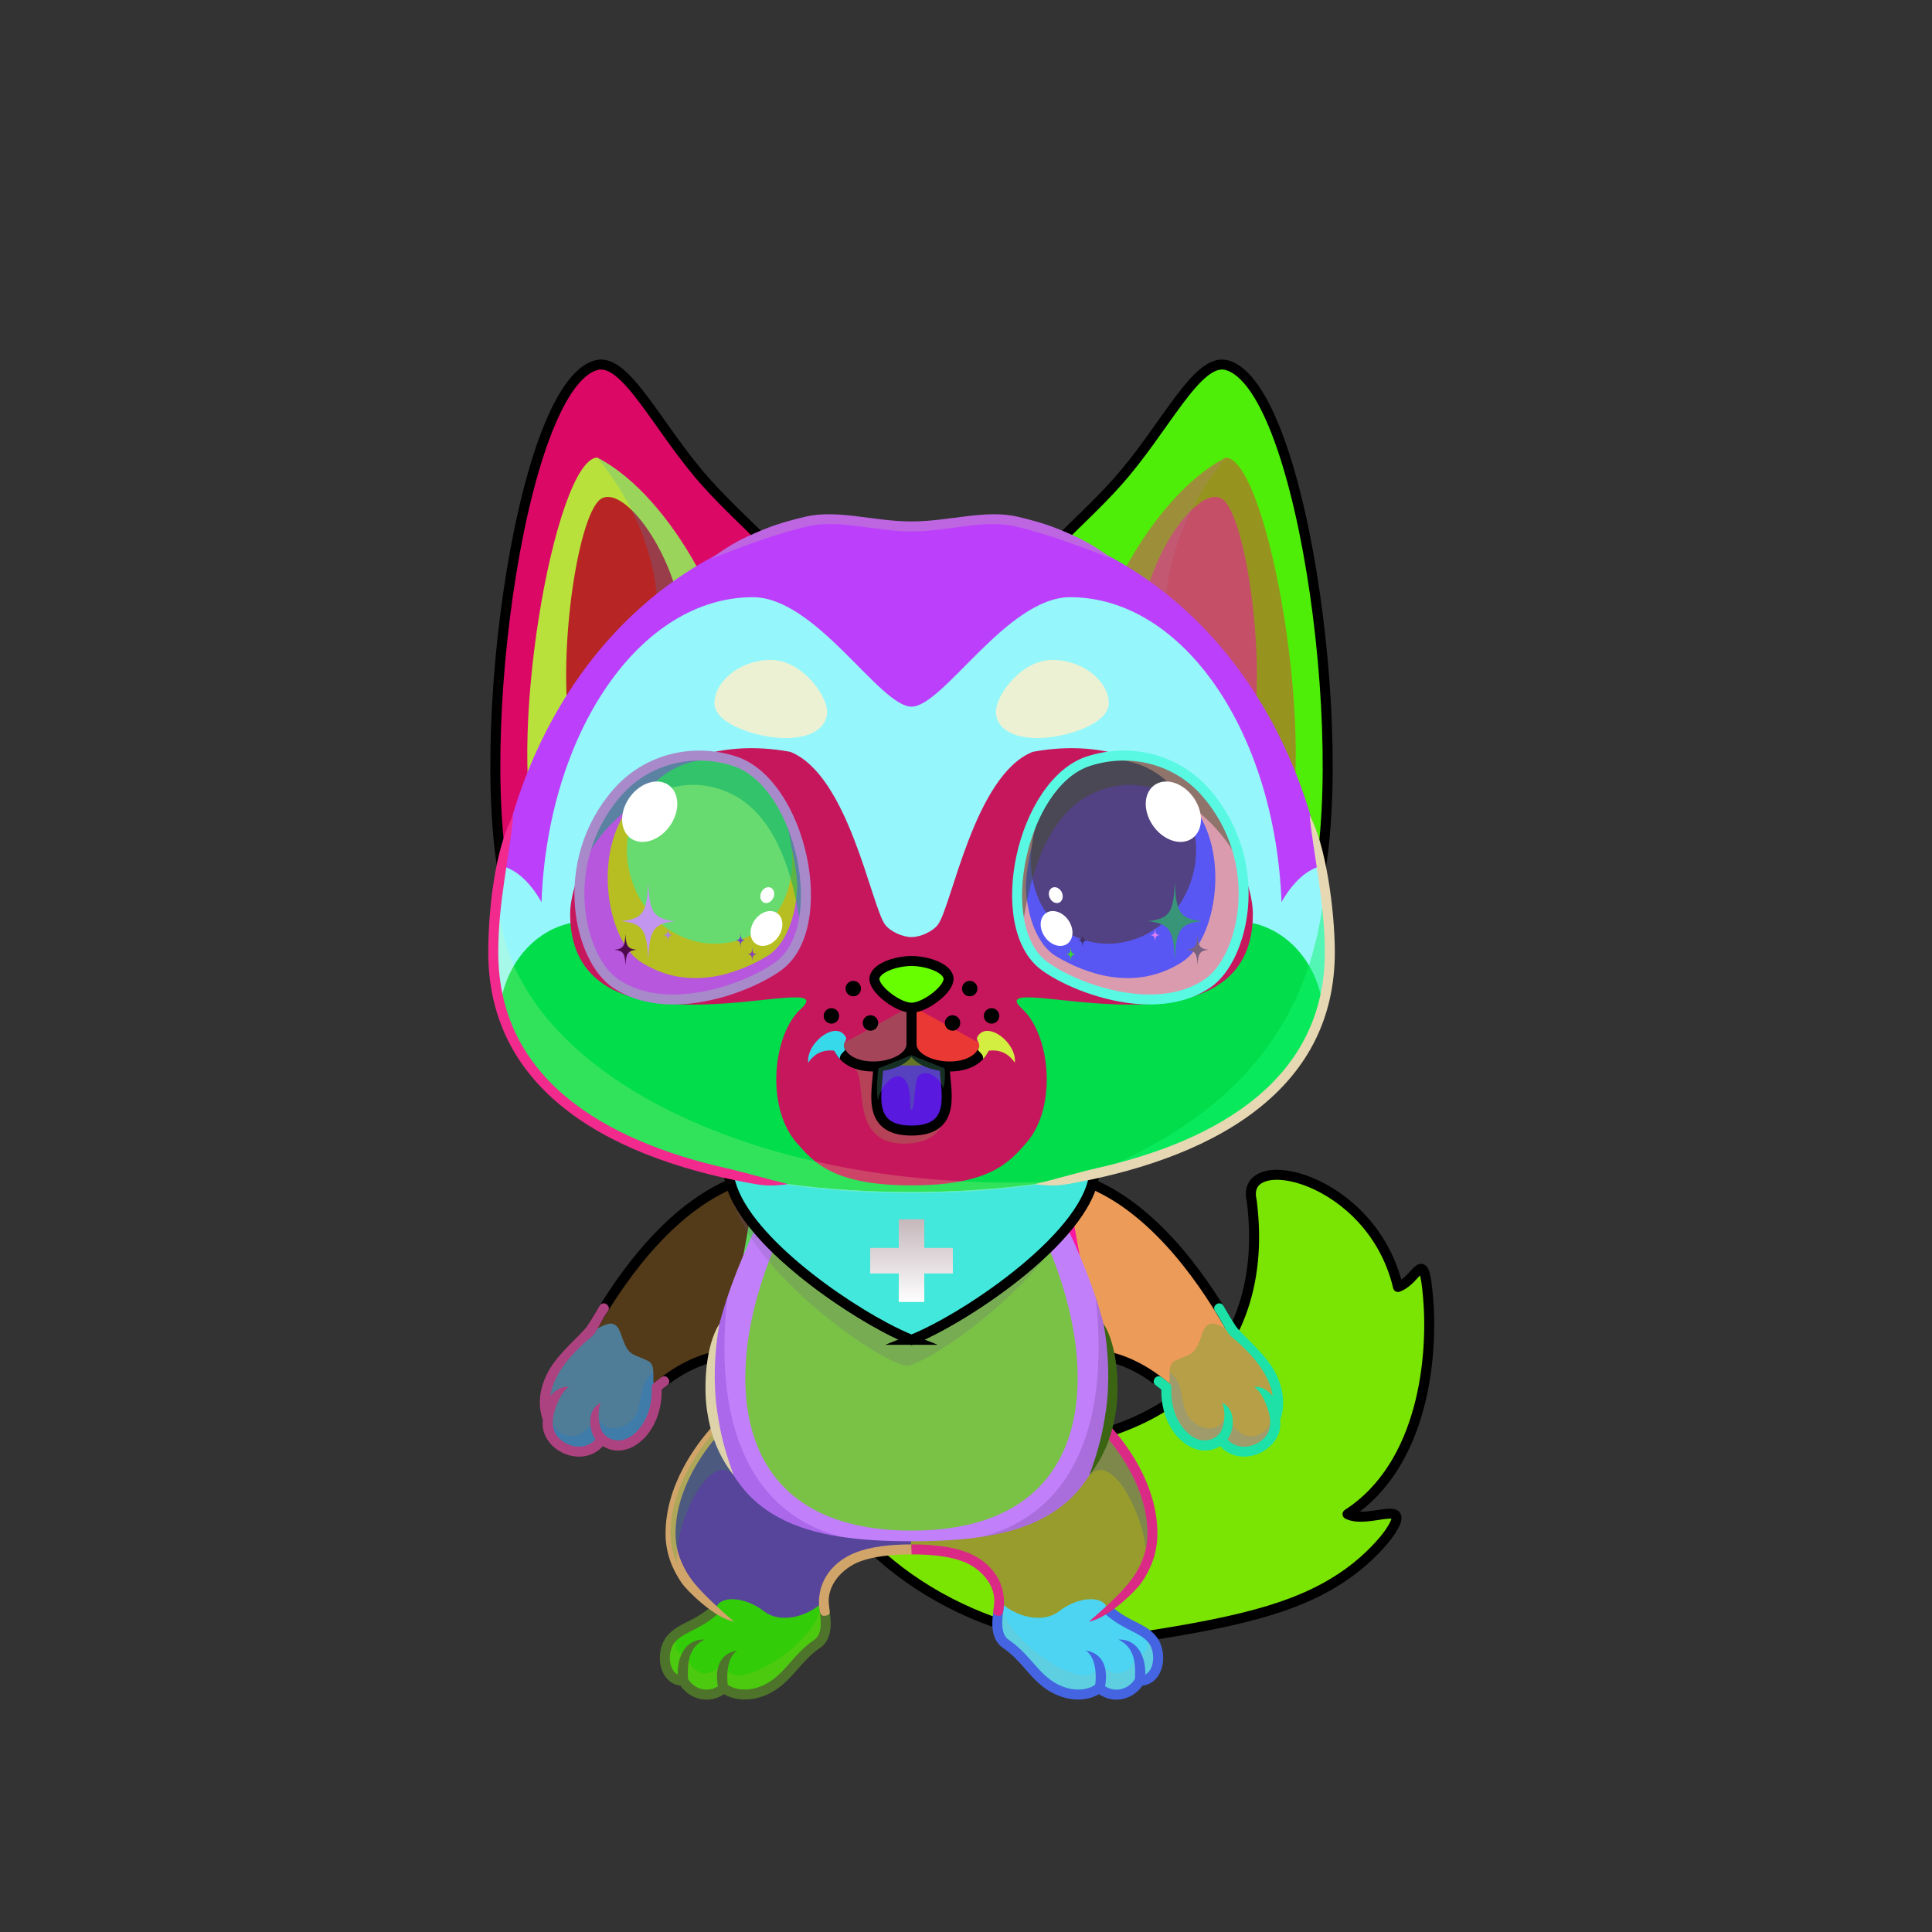 <?xml version="1.0" encoding="UTF-8"?><!DOCTYPE svg PUBLIC "-//W3C//DTD SVG 1.1//EN" "http://www.w3.org/Graphics/SVG/1.1/DTD/svg11.dtd"><!-- Creator: CorelDRAW 2018 (64-Bit) --><svg xmlns="http://www.w3.org/2000/svg" xmlns:xlink="http://www.w3.org/1999/xlink" xml:space="preserve" width="290mm" height="290mm" version="1.1" style="shape-rendering:geometricPrecision; text-rendering:geometricPrecision; image-rendering:optimizeQuality; fill-rule:evenodd; clip-rule:evenodd" viewBox="0 0 29000 29000">
 <rect x="0" y="0" width="29000" height="29000" fill="#333333" stroke="none"/>
 <defs>
  <style type="text/css">
   <![CDATA[
    .str1 {stroke:black;stroke-width:150;stroke-miterlimit:22.926}
    .str0 {stroke:black;stroke-width:150;stroke-linecap:round;stroke-linejoin:round;stroke-miterlimit:22.926}
    .str3 {stroke:black;stroke-width:150;stroke-linecap:round;stroke-linejoin:round;stroke-miterlimit:22.926}
    .str2 {stroke:black;stroke-width:150;stroke-linecap:round;stroke-linejoin:round;stroke-miterlimit:22.926}
    .fil3 {fill:none}
    .fil34 {fill:black}
    .fil4 {fill:white}
    .fil41 {fill:white}
    .fil5 {fill:black;fill-rule:nonzero}
    .fil43 {fill:black;fill-rule:nonzero}
    .fil1 {fill:black;fill-opacity:0.2}
    .fil32 {fill:black;fill-opacity:0.2}
    .fil21 {fill:#3B0000;fill-opacity:0.2}
    .fil15 {fill:black;fill-opacity:0.302}
    .fil42 {fill:black;fill-opacity:0.502}
    .fil30 {fill:white;fill-opacity:0.502}
    .fil40 {fill:url(#id0)}
    .fil35 {fill:url(#id1)}
    .fil36 {fill:url(#id2)}
    .fil27 {fill:url(#id3)}
    .fil13 {fill:url(#id4)}
    .fil46 {fill:url(#id5)}
    .fil37 {fill:url(#id6)}
    .fil29 {fill:url(#id7)}
    .fil22 {fill:url(#id8)}
    .fil28 {fill:url(#id9)}
    .fil33 {fill:url(#id10)}
    .fil23 {fill:url(#id11)}
    .fil11 {fill:url(#id12)}
    .fil14 {fill:url(#id13)}
    .fil31 {fill:url(#id14)}
    .fil18 {fill:url(#id15)}
    .fil2 {fill:url(#id16)}
    .fil17 {fill:url(#id17)}
    .fil24 {fill:url(#id18)}
    .fil19 {fill:url(#id19)}
    .fil9 {fill:url(#id20)}
    .fil39 {fill:url(#id21)}
    .fil45 {fill:url(#id22)}
    .fil25 {fill:url(#id23)}
    .fil20 {fill:url(#id24)}
    .fil8 {fill:url(#id25)}
    .fil16 {fill:url(#id26)}
    .fil0 {fill:url(#id27)}
    .fil6 {fill:url(#id28)}
    .fil38 {fill:url(#id29)}
    .fil12 {fill:url(#id30)}
    .fil26 {fill:url(#id31)}
    .fil10 {fill:url(#id32)}
    .fil7 {fill:url(#id33)}
    .fil44 {fill:url(#id34)}
   ]]>
  </style>
  <linearGradient id="id0" gradientUnits="userSpaceOnUse" x1="17100.2" y1="11467.31" x2="16328.28" y2="14099.13">
   <stop offset="0" style="stop-opacity:1; stop-color:black"/>
   <stop offset="0.502" style="stop-opacity:1; stop-color:#1E0E2B"/>
   <stop offset="1" style="stop-opacity:1; stop-color:#184BB8"/>
  </linearGradient>
  <linearGradient id="id1" gradientUnits="userSpaceOnUse" x1="9457.81" y1="14380.41" x2="11494.19" y2="12822.21">
   <stop offset="0" style="stop-opacity:1; stop-color:black"/>
   <stop offset="1" style="stop-opacity:1; stop-color:#1F1814"/>
  </linearGradient>
  <linearGradient id="id2" gradientUnits="userSpaceOnUse" xlink:href="#id1" x1="15869.81" y1="14380.41" x2="17906.19" y2="12822.21">
  </linearGradient>
  <linearGradient id="id3" gradientUnits="userSpaceOnUse" x1="13682" y1="13830.02" x2="13682" y2="17893.04">
   <stop offset="0" style="stop-opacity:1; stop-color:white"/>
   <stop offset="0.639" style="stop-opacity:1; stop-color:#EBDDCE"/>
   <stop offset="1" style="stop-opacity:1; stop-color:#BA9575"/>
  </linearGradient>
  <linearGradient id="id4" gradientUnits="userSpaceOnUse" x1="13681.88" y1="22975.04" x2="13681.88" y2="18061.77">
   <stop offset="0" style="stop-opacity:1; stop-color:white"/>
   <stop offset="0.639" style="stop-opacity:1; stop-color:#FCDCBB"/>
   <stop offset="1" style="stop-opacity:1; stop-color:#E0AE82"/>
  </linearGradient>
  <linearGradient id="id5" gradientUnits="userSpaceOnUse" xlink:href="#id0" x1="10264.32" y1="11467.31" x2="11036.24" y2="14099.13">
  </linearGradient>
  <linearGradient id="id6" gradientUnits="userSpaceOnUse" x1="13264.52" y1="14424.75" x2="13264.52" y2="15126.12">
   <stop offset="0" style="stop-opacity:1; stop-color:#545454"/>
   <stop offset="1" style="stop-opacity:1; stop-color:#2E2E2E"/>
  </linearGradient>
  <linearGradient id="id7" gradientUnits="userSpaceOnUse" x1="13682" y1="17793" x2="13682" y2="11230.26">
   <stop offset="0" style="stop-opacity:1; stop-color:#4A392F"/>
   <stop offset="0.4" style="stop-opacity:1; stop-color:#393937"/>
   <stop offset="1" style="stop-opacity:1; stop-color:#4D4842"/>
  </linearGradient>
  <linearGradient id="id8" gradientUnits="userSpaceOnUse" x1="16757.03" y1="5607.13" x2="18046.78" y2="13519.57">
   <stop offset="0" style="stop-opacity:1; stop-color:#4A4139"/>
   <stop offset="0.42" style="stop-opacity:1; stop-color:#2F2F2D"/>
   <stop offset="1" style="stop-opacity:1; stop-color:#241A1A"/>
  </linearGradient>
  <linearGradient id="id9" gradientUnits="userSpaceOnUse" xlink:href="#id8" x1="15256.56" y1="7877.9" x2="12107.44" y2="13445.7">
  </linearGradient>
  <linearGradient id="id10" gradientUnits="userSpaceOnUse" x1="13682" y1="16970.33" x2="13682" y2="15838.33">
   <stop offset="0" style="stop-opacity:1; stop-color:#FF9999"/>
   <stop offset="1" style="stop-opacity:1; stop-color:#99282F"/>
  </linearGradient>
  <linearGradient id="id11" gradientUnits="userSpaceOnUse" x1="19089.88" y1="5806.2" x2="17582.54" y2="10711.64">
   <stop offset="0" style="stop-opacity:1; stop-color:#998573"/>
   <stop offset="0.561" style="stop-opacity:1; stop-color:#3B3732"/>
   <stop offset="1" style="stop-opacity:1; stop-color:#2E2D2B"/>
  </linearGradient>
  <linearGradient id="id12" gradientUnits="userSpaceOnUse" xlink:href="#id8" x1="10443.99" y1="17839.92" x2="10154.55" y2="19331.07">
  </linearGradient>
  <linearGradient id="id13" gradientUnits="userSpaceOnUse" x1="13682" y1="20111" x2="13682" y2="17620.39">
   <stop offset="0" style="stop-opacity:1; stop-color:#A32323"/>
   <stop offset="1" style="stop-opacity:1; stop-color:#27232D"/>
  </linearGradient>
  <linearGradient id="id14" gradientUnits="userSpaceOnUse" x1="13683.5" y1="11079" x2="13683.5" y2="9906">
   <stop offset="0" style="stop-opacity:1; stop-color:#383836"/>
   <stop offset="1" style="stop-opacity:1; stop-color:#40403F"/>
  </linearGradient>
  <linearGradient id="id15" gradientUnits="userSpaceOnUse" xlink:href="#id11" x1="9303.09" y1="5777.27" x2="11355.66" y2="10258.55">
  </linearGradient>
  <linearGradient id="id16" gradientUnits="userSpaceOnUse" xlink:href="#id8" x1="18117.44" y1="18490.4" x2="16176.7" y2="23520.63">
  </linearGradient>
  <linearGradient id="id17" gradientUnits="userSpaceOnUse" xlink:href="#id8" x1="10607.49" y1="5607.13" x2="9317.74" y2="13519.57">
  </linearGradient>
  <linearGradient id="id18" gradientUnits="userSpaceOnUse" x1="19020.32" y1="7799.09" x2="16740.11" y2="11895.91">
   <stop offset="0" style="stop-opacity:1; stop-color:#FFE8C4"/>
   <stop offset="1" style="stop-opacity:1; stop-color:#EBC07F"/>
  </linearGradient>
  <linearGradient id="id19" gradientUnits="userSpaceOnUse" xlink:href="#id18" x1="8344.2" y1="7799.09" x2="10624.41" y2="11895.91">
  </linearGradient>
  <linearGradient id="id20" gradientUnits="userSpaceOnUse" xlink:href="#id8" x1="17209.98" y1="17839.92" x2="16920.73" y2="19331.07">
  </linearGradient>
  <linearGradient id="id21" gradientUnits="userSpaceOnUse" x1="18242.61" y1="13105.61" x2="15397.59" y2="13105.61">
   <stop offset="0" style="stop-opacity:1; stop-color:#2E7ACF"/>
   <stop offset="0.502" style="stop-opacity:1; stop-color:#5DE0EF"/>
   <stop offset="1" style="stop-opacity:1; stop-color:#307FD8"/>
  </linearGradient>
  <linearGradient id="id22" gradientUnits="userSpaceOnUse" xlink:href="#id21" x1="9121.91" y1="13105.61" x2="11966.93" y2="13105.61">
  </linearGradient>
  <linearGradient id="id23" gradientUnits="userSpaceOnUse" x1="18789.41" y1="8562.29" x2="17193.8" y2="10098.6">
   <stop offset="0" style="stop-opacity:1; stop-color:#E0BE98"/>
   <stop offset="1" style="stop-opacity:1; stop-color:#A8592B"/>
  </linearGradient>
  <linearGradient id="id24" gradientUnits="userSpaceOnUse" xlink:href="#id23" x1="8575.11" y1="8562.29" x2="10170.72" y2="10098.6">
  </linearGradient>
  <linearGradient id="id25" gradientUnits="userSpaceOnUse" x1="16702.97" y1="17709" x2="16702.97" y2="20747.32">
   <stop offset="0" style="stop-opacity:1; stop-color:#B87439"/>
   <stop offset="0.129" style="stop-opacity:1; stop-color:#B87439"/>
   <stop offset="0.761" style="stop-opacity:1; stop-color:#E6A265"/>
   <stop offset="1" style="stop-opacity:1; stop-color:#F0BA8B"/>
  </linearGradient>
  <linearGradient id="id26" gradientUnits="userSpaceOnUse" x1="13682" y1="18301" x2="13682" y2="19543">
   <stop offset="0" style="stop-opacity:1; stop-color:#C5B7BB"/>
   <stop offset="1" style="stop-opacity:1; stop-color:#FEFEFE"/>
  </linearGradient>
  <linearGradient id="id27" gradientUnits="userSpaceOnUse" x1="16163.33" y1="24433.72" x2="17725.26" y2="17917.59">
   <stop offset="0" style="stop-opacity:1; stop-color:#B87439"/>
   <stop offset="0.451" style="stop-opacity:1; stop-color:#E6A265"/>
   <stop offset="1" style="stop-opacity:1; stop-color:#F0BA8B"/>
  </linearGradient>
  <linearGradient id="id28" gradientUnits="userSpaceOnUse" x1="11873.99" y1="21188" x2="11873.99" y2="24186.4">
   <stop offset="0" style="stop-opacity:1; stop-color:#E6A265"/>
   <stop offset="0.588" style="stop-opacity:1; stop-color:#F0BA8B"/>
   <stop offset="1" style="stop-opacity:1; stop-color:#F0BA8B"/>
  </linearGradient>
  <linearGradient id="id29" gradientUnits="userSpaceOnUse" x1="16455.4" y1="14869.67" x2="17583.29" y2="11473.79">
   <stop offset="0" style="stop-opacity:1; stop-color:#307FD1"/>
   <stop offset="0.439" style="stop-opacity:1; stop-color:#134596"/>
   <stop offset="1" style="stop-opacity:1; stop-color:#201040"/>
  </linearGradient>
  <linearGradient id="id30" gradientUnits="userSpaceOnUse" x1="13681.38" y1="17759" x2="13681.38" y2="23135">
   <stop offset="0" style="stop-opacity:1; stop-color:#B87439"/>
   <stop offset="0.059" style="stop-opacity:1; stop-color:#B87439"/>
   <stop offset="0.471" style="stop-opacity:1; stop-color:#E6A265"/>
   <stop offset="1" style="stop-opacity:1; stop-color:#F0BA8B"/>
  </linearGradient>
  <linearGradient id="id31" gradientUnits="userSpaceOnUse" xlink:href="#id27" x1="12552" y1="17991.28" x2="14812" y2="7753.47">
  </linearGradient>
  <linearGradient id="id32" gradientUnits="userSpaceOnUse" xlink:href="#id25" x1="10660.39" y1="17709" x2="10660.39" y2="20747.32">
  </linearGradient>
  <linearGradient id="id33" gradientUnits="userSpaceOnUse" xlink:href="#id28" x1="15484.77" y1="21188" x2="15484.77" y2="24186.4">
  </linearGradient>
  <linearGradient id="id34" gradientUnits="userSpaceOnUse" xlink:href="#id29" x1="10909.12" y1="14869.67" x2="9781.23" y2="11473.79">
  </linearGradient>
 </defs>
 <g id="Tail">
  <g id="_2036510373792">
   <path class="fil0" d="M14340 21706c2812,243 4775,-1109 4449,-3682 -193,-796 1801,-377 2196,1294 309,-113 382,-634 451,156 75,861 -55,2508 -1209,3254 310,159 991,-257 636,271 -83,125 -308,383 -608,601 -675,489 -1497,721 -3131,971 -2263,347 -4302,-1232 -4630,-2180l1846 -685z" style="fill:#dc5617"/>
   <path class="fil1" d="M20631 23299c-95,87 -219,187 -376,301 -675,489 -1497,721 -3131,971 -2194,336 -4177,-1137 -4595,-2091 458,342 1382,131 1844,438 1826,1215 3947,1371 6258,381z" style="fill:#967d53"/>
   <path class="fil2" d="M14340 21706c2516,217 4354,-843 4478,-2912 47,-775 1023,-211 1246,125 315,477 499,1309 349,1579 260,51 586,-506 531,-21 -117,1027 -555,1908 -1774,2266 99,255 1025,126 455,414 -471,241 -2114,552 -3370,417 -1288,-139 -2300,-639 -2911,-1498l996 -370z" style="fill:#1b31b8"/>
   <path class="fil3 str0" d="M14340 21706c2812,243 4775,-1109 4449,-3682 -193,-796 1801,-377 2196,1294 309,-113 382,-634 451,156 75,861 -55,2508 -1209,3254 310,159 991,-257 636,271 -83,125 -308,383 -608,601 -675,489 -1497,721 -3131,971 -2263,347 -4302,-1232 -4630,-2180l1846 -685z" style="fill:#7ae503"/>
  </g>
 </g>
 <g id="Foot">
  <g id="_2036510369504">
   <g>
    <path class="fil4" d="M10257 25230c124,214 404,285 611,106 71,70 277,145 526,65 410,-131 508,-461 851,-710 221,-159 124,-477 114,-668 -364,340 -783,-165 -1076,-248 -374,-102 -737,158 -535,413 -198,95 -519,237 -672,411 -169,192 -121,631 181,631z" style="fill:#32cc08"/>
    <path class="fil1" d="M10257 25230c124,214 404,285 611,106 71,70 277,145 526,65 410,-131 518,-492 871,-726 157,-103 136,-387 103,-573 -17,-14 -36,-27 -55,-38 60,533 -1445,1528 -1434,860 -213,342 -595,186 -544,-150 -127,134 -271,-14 -143,-274 -182,62 -215,288 -209,441 17,153 106,289 274,289z" style="fill:#b7c531"/>
    <path class="fil5" d="M10660 24128c32,-26 79,-22 106,10 26,31 22,79 -10,105 -143,120 -266,182 -373,236 -99,50 -183,92 -251,169 -81,92 -97,256 -55,370 18,49 49,94 96,118 -7,-269 115,-534 402,-526 -186,95 -268,253 -247,592 49,79 127,137 220,155 79,15 160,-2 228,-45 -39,-218 -11,-484 289,-538 -139,98 -163,330 -142,511 31,29 98,60 189,72 75,9 163,4 259,-27 222,-71 353,-219 490,-375 104,-118 210,-239 363,-342 56,-38 82,-102 91,-176 11,-85 0,-183 -14,-274 -14,-98 131,-119 145,-22 16,102 31,212 18,314 -14,114 -58,216 -157,282 -136,92 -236,206 -333,317 -151,171 -296,335 -557,419 -119,38 -230,44 -323,32 -93,-11 -171,-41 -226,-75 -103,70 -226,98 -349,74 -124,-24 -233,-98 -304,-202 -136,-15 -232,-107 -279,-232 -61,-166 -34,-387 84,-521 86,-98 183,-147 296,-204 100,-50 214,-108 344,-217z" style="fill:#4e742b"/>
   </g>
   <g>
    <path class="fil4" d="M17107 25230c-124,214 -404,285 -611,106 -71,70 -277,145 -526,65 -410,-131 -508,-461 -851,-710 -221,-159 -124,-477 -114,-668 364,340 783,-165 1076,-248 374,-102 737,158 534,413 199,95 520,237 673,411 169,192 121,631 -181,631z" style="fill:#4cd4f2"/>
    <path class="fil1" d="M17107 25230c-124,214 -404,285 -611,106 -71,70 -277,145 -526,65 -410,-131 -518,-492 -872,-726 -156,-103 -135,-387 -103,-573 18,-14 37,-27 56,-38 -60,533 1445,1528 1433,860 214,342 596,186 545,-150 127,134 271,-14 143,-274 182,62 215,288 209,441 -17,153 -106,289 -274,289z" style="fill:#a7b59d"/>
    <path class="fil5" d="M16703 24128c-31,-26 -78,-22 -105,10 -27,31 -22,79 9,105 144,120 266,182 373,236 100,50 184,92 252,169 81,92 97,256 55,370 -18,49 -49,94 -96,118 7,-269 -115,-534 -402,-526 186,95 268,253 247,592 -49,79 -127,137 -220,155 -79,15 -160,-2 -228,-45 38,-218 10,-484 -289,-538 139,98 163,330 142,511 -32,29 -98,60 -189,72 -75,9 -164,4 -260,-27 -221,-71 -352,-219 -489,-375 -104,-118 -211,-239 -363,-342 -57,-38 -82,-102 -91,-176 -11,-85 -1,-183 13,-274 15,-98 -130,-119 -144,-22 -16,102 -31,212 -18,314 14,114 57,216 157,282 136,92 236,206 333,317 151,171 295,335 557,419 119,38 230,44 323,32 93,-11 171,-41 226,-75 103,70 225,98 348,74 125,-24 233,-98 305,-202 136,-15 232,-107 279,-232 61,-166 34,-387 -84,-521 -86,-98 -183,-147 -296,-204 -100,-50 -214,-108 -345,-217z" style="fill:#4464e1"/>
   </g>
  </g>
 </g>
 <g id="Legs">
  <g id="_2036510436416">
   <path class="fil6" d="M13682 23259c-428,0 -1377,183 -1321,776 -215,222 -637,350 -896,149 -312,-243 -712,-232 -720,-12 -370,-265 -679,-701 -680,-1146 -2,-860 666,-1598 969,-1838 621,860 1470,1269 2648,1328l0 743z" style="fill:#56459a"/>
   <path class="fil5" d="M12374 24254c-62,5 -74,-66 -80,-154 -22.25,-375.15 212.64,-666.43 557,-799 208,-80 486.47,-119 839.47,-119l0 150c-335,0 -596.47,36 -785.47,108 -257.49,98.71 -499.23,352.16 -462,650 9,68 10,89 11,105 4,48 -44,56 -80,59zm-1296 -3006c-176,140 -477,451 -692,859 -143,272 -247,587 -246,919 1,245 87,464 218,653 154,223 454,481 660,663 -306,-60 -713,-477 -784,-578 -146,-211 -243,-458 -244,-738 -1,-360 110,-698 264,-989 226,-430 547,-760 734,-907l46 58 44 60 0 0z" style="fill:#d1a56a"/>
   <path class="fil1" d="M10172 23490c-67,-148 -106,-305 -107,-464 -2,-775 540,-1451 869,-1752l157 727c-26,48 -53,95 -79,143 -388,-413 -947,879 -840,1346z" style="fill:#23b21d"/>
  </g>
  <g id="_2036510434752">
   <path class="fil7" d="M13673.53 23259c428,0 1385.47,183 1329.47,776 215,222 637,350 896,149 312,-243 712,-232 720,-12 370,-265 678,-701 680,-1146 2,-860 -666,-1598 -969,-1838 -621,860 -1478.47,1269 -2656.47,1328l0 743z" style="fill:#979c2c"/>
   <path class="fil1" d="M17192 23490c67,-148 106,-305 107,-464 2,-775 -541,-1451 -869,-1752l-157 727c26,48 52,95 79,143 387,-413 947,879 840,1346z" style="fill:#1c39c8"/>
   <path class="fil5" d="M14990 24254c62,5 73,-66 79,-154 25.35,-373.93 -214.48,-667.52 -556,-799 -208,-80 -478,-119 -831,-119l0 150c335,0 588,36 777,108 257.2,98.59 499.18,352.56 462,650 -9,68 -10,89 -11,105 -4,48 44,56 80,59zm1296 -3006c175,140 477,451 691,859 144,272 248,587 247,919 -1,245 -87,464 -218,653 -154,223 -454,481 -660,663 306,-60 713,-477 783,-578 147,-211 244,-458 244,-738 2,-360 -110,-698 -263,-989 -227,-430 -547,-760 -734,-907l-46 58 -44 60 0 0z" style="fill:#db2a86"/>
  </g>
 </g>
 <g id="Body">
  <g id="_2036510424480">
   <path class="fil8" d="M16231 17709c1007,345 1819,1401 2257,2165 289,504 -636,1265 -911,1014 -627,-574 -1209,-620 -1689,-543 -742,120 -1353,-1920 -931,-2545 422,-21 934,-40 1274,-91z" style="fill:#fa18a3"/>
   <path class="fil9" d="M16622 17882c250,131 896,561 995,753 100,191 -314,857 -667,697 -354,-160 -309,-584 -342,-1068 -33,-485 -237,-514 14,-382z" style="fill:#0020a8"/>
   <path class="fil1" d="M17512 20830c-602,-518 -1160,-559 -1624,-485 -171,28 -335,-59 -481,-217 -325,-472 753,-1098 1039,-656 261,403 734,847 1111,1126 -2,93 16,193 -45,232l0 0 0 0z" style="fill:#9d1d6e"/>
   <path class="fil3 str0" d="M16477 20333c340,47 711,200 1100,555 275,251 1152,-509 864,-1013 -438,-763 -1203,-1821 -2210,-2166 -90,-31 -172,-59 -246,-84" style="fill:#ec9b59"/>
   <path class="fil4" d="M17501 20836c-31,672 506,1059 828,766 253,397 884,103 809,-293 203,-535 -266,-1036 -634,-1325 -198,-64 -364,-248 -462,44 -114,341 -157,279 -402,398 -164,79 -11,352 -139,410z" style="fill:#b69f46"/>
   <path class="fil1" d="M17501 20836c-31,672 506,1059 828,766 341,429 911,24 753,-293 -65,297 -520,408 -657,-118 -113,412 -522,237 -614,26 -96,-216 -45,-462 -254,-619 -2,93 16,193 -45,232l0 0 0 1c-2,0 -3,1 -5,2l0 0 0 0 0 0 0 0 -1 1 0 0 0 0c-2,1 -3,2 -5,2z" style="fill:#468efc"/>
   <path class="fil5" d="M17437 20673c-79,-58 -168,63 -89,121 29,21 57,43 84,65 -4,302 99,551 246,712 55,61 118,109 183,144 146,76 312,82 454,-8 209,238 583,191 784,-34 86,-97 135,-221 116,-357 83,-234 46,-463 -52,-673 -133,-282 -403,-498 -588,-704 -34,-37 -181,-286 -215,-345 -58,-79 -178,10 -120,89 36,48 75,120 112,186 6,12 81,153 124,188 201,164 431,392 551,649 38,81 65,165 77,251 -53,-69 -156,-152 -275,-139 81,67 126,143 171,252 66,158 113,363 -12,503 -142,159 -412,205 -563,33 116,-164 118,-464 -80,-548 55,102 48,374 -55,477 -86,86 -222,119 -360,47 -49,-26 -97,-63 -141,-112 -129,-140 -218,-365 -207,-639 2,-22 -6,-44 -23,-60 -37,-34 -82,-68 -122,-98z" style="fill:#1de1a7"/>
   <path class="fil10" d="M11133 17709c-1007,345 -1819,1401 -2257,2165 -289,504 636,1265 911,1014 627,-574 1209,-620 1689,-543 742,120 1352,-1920 931,-2545 -422,-21 -934,-40 -1274,-91z" style="fill:#5cd45d"/>
   <path class="fil1" d="M9852 20830c602,-518 1160,-559 1624,-485 171,28 335,-59 481,-217 325,-472 -753,-1098 -1039,-656 -261,403 -734,847 -1111,1126 2,93 -16,193 45,232l0 0 0 0z" style="fill:#21a40a"/>
   <path class="fil11" d="M10743 17882c-251,131 -897,561 -996,753 -99,191 314,857 668,697 353,-160 308,-584 342,-1068 33,-485 237,-514 -14,-382z" style="fill:#7f2f35"/>
   <path class="fil3 str0" d="M10887 20333c-340,47 -711,200 -1100,555 -275,251 -1153,-509 -864,-1013 438,-763 1203,-1821 2210,-2166 90,-31 171,-59 246,-84" style="fill:#533a19"/>
   <path class="fil4" d="M9863 20836c31,672 -506,1059 -828,766 -253,397 -884,103 -809,-293 -203,-535 266,-1036 634,-1325 198,-64 364,-248 462,44 114,341 157,279 402,398 164,79 11,352 139,410z" style="fill:#4f7c97"/>
   <path class="fil1" d="M9863 20836c31,672 -506,1059 -828,766 -341,429 -911,24 -754,-293 66,297 521,408 658,-118 113,412 522,237 614,26 95,-216 45,-462 254,-619 2,93 -16,193 45,232l0 0 0 1c2,0 3,1 5,2l0 0 0 0 0 0 0 0 0 1 1 0 0 0c1,1 3,2 5,2z" style="fill:#057ef9"/>
   <path class="fil5" d="M9927 20673c79,-58 168,63 88,121 -28,21 -56,43 -83,65 4,302 -100,551 -246,712 -56,61 -118,109 -183,144 -146,76 -312,82 -454,-8 -209,238 -583,191 -784,-34 -86,-97 -135,-221 -116,-357 -83,-234 -46,-463 52,-673 133,-282 403,-498 588,-704 34,-37 180,-286 214,-345 59,-79 179,10 121,89 -36,48 -76,120 -112,186 -6,12 -81,153 -124,188 -201,164 -431,392 -551,649 -38,81 -66,165 -77,251 53,-69 156,-152 275,-139 -81,67 -126,143 -172,252 -65,158 -113,363 13,503 142,159 412,205 562,33 -115,-164 -117,-464 81,-548 -55,102 -48,374 55,477 86,86 222,119 359,47 50,-26 98,-63 142,-112 128,-140 218,-365 207,-639 -2,-22 6,-44 23,-60 37,-34 81,-68 122,-98z" style="fill:#ad4280"/>
   <path class="fil12" d="M13682 23135c-1548,0 -2752,-291 -2993,-1956 -147,-1014 391,-2287 991,-3420 634,80 1289,123 2002,142 713,-19 1367,-62 2002,-142 600,1133 1137,2406 991,3420 -242,1665 -1445,1956 -2993,1956z" style="fill:#c17ff9"/>
   <path class="fil13" d="M13682 18144c-911,0 -1630,-350 -1974,394 -875,1890 -906,4437 1974,4437 2879,0 2849,-2547 1974,-4437 -344,-744 -1063,-394 -1974,-394z" style="fill:#79c246"/>
   <path class="fil1" d="M12621 23067c-1016,-156 -1749,-629 -1932,-1888 -75,-519 29,-1106 229,-1707 -223,2001 402,3257 1703,3595z" style="fill:#590ab6"/>
   <path class="fil5" d="M11012 22144c-250,-321 -348,-641 -397,-954 -59,-377 -24,-998 184,-1320 -78,421 -93,905 -36,1298 50,341 104,572 249,976z" style="fill:#ddd2aa"/>
   <path class="fil1" d="M14743 23067c1016,-156 1749,-629 1932,-1888 75,-519 -29,-1106 -229,-1707 223,2001 -402,3257 -1703,3595z" style="fill:#4e2a6a"/>
   <path class="fil5" d="M16352 22144c250,-321 347,-641 397,-954 59,-377 24,-998 -184,-1320 78,421 93,905 36,1298 -50,341 -104,572 -249,976z" style="fill:#3b6513"/>
   <path class="fil1" d="M10951 17849c230,1241 2384,2696 2688,2652 563,-189 1737,-1101 2308,-1971 -1639,-214 -3358,-467 -4996,-681z" style="fill:#765787"/>
   <path class="fil14 str1" d="M13682 20111c813,-321 2748,-1616 2748,-2577 0,-521 -1268,138 -3086,138 -1819,0 -2410,-659 -2410,-138 0,961 1935,2256 2748,2577z" style="fill:#aca906"/>
   <path class="fil15" d="M10934 17534c0,763 1136,1659 1766,2001 -419,-362 -637,-700 -825,-1052 241,171 390,235 744,308 -189,-161 -420,-394 -576,-651 1241,228 3265,-87 3986,-426 -706,-107 -5095,-296 -5095,-180z" style="fill:#3695bc"/>
   <path class="fil3 str1" d="M13682 20111c813,-321 2748,-1616 2748,-2577 0,-521 -1268,138 -3086,138 -1819,0 -2410,-659 -2410,-138 0,827 1433,1901 2351,2390 149,79 284,143 397,187z" style="fill:#41e8db"/>
   <polygon class="fil16" points="13874,18302 13874,18731 14303,18731 14303,19115 13874,19115 13874,19543 13491,19543 13491,19115 13062,19115 13062,18731 13491,18731 13491,18302 "/>
  </g>
 </g>
 <g id="Head">
  <g id="_2036510406496">
   <g>
    <path class="fil17" d="M7682 13655c-661,-2034 88,-7873 1274,-8175 446,-114 928,971 1659,1779 561,622 1218,1112 1553,1741 156,292 264,583 322,853 -1437,1100 -3371,2701 -4808,3802z" style="fill:#b5eea3"/>
    <path class="fil18" d="M8168.75 6584.76c225.6,-614 492.98,-1029.83 787.25,-1104.76 446,-114 928,971 1659,1779 561,622 1218,1112 1553,1741 156,292 264,583 322,853 -287.02,219.71 -593.88,459.41 -912.63,711.12 251.32,-1165.81 -2000.41,-4228.18 -2574.58,-4440.31 -270.27,-99.85 -631.36,185.07 -834.04,460.95z" style="fill:#2d7ff7"/>
    <path class="fil3 str2" d="M7682 13655c-661,-2034 88,-7873 1274,-8175 446,-114 928,971 1659,1779 561,622 1218,1112 1553,1741 156,292 264,583 322,853 -1437,1100 -3371,2701 -4808,3802z" style="fill:#dc0866"/>
    <path class="fil19" d="M11054 10318c8,-884 -925,-2849 -2090,-3450 -638,30 -1410,4384 -864,5960 655,-788 1507,-1853 2954,-2510z" style="fill:#b8e23b"/>
    <path class="fil20" d="M10247.77 9329.79c-140.96,-1107.49 -960.13,-2148.31 -1270.3,-1803.91 -352.33,391.22 -641.65,2615.46 -375.78,3676.77 572.36,-968.98 1239.08,-1588.24 1646.08,-1872.86z" style="fill:#b72625"/>
    <path class="fil21" d="M11054 10318c8,-884 -925,-2849 -2090,-3450 649,794 1602.09,2498.42 140,4648 127,-43 279,-128 447,-235 420,-358 912,-694 1503,-963z" style="fill:#249bde"/>
   </g>
   <g>
    <path class="fil22" d="M19682.52 13655c661,-2034 -88,-7873 -1274,-8175 -446,-114 -928,971 -1659,1779 -561,622 -1218,1112 -1553,1741 -156,292 -264,583 -322,853 1437,1100 3371,2701 4808,3802z" style="fill:#4862ef"/>
    <path class="fil23" d="M19922.9 11046.14c-68.64,-2432.72 -684.54,-5354.83 -1514.38,-5566.14 -446,-114 -928,971 -1659,1779 744.51,-547.07 1324.35,-1276.8 1746.77,-1138.53 856.25,280.27 1256.91,3877.21 1426.61,4925.67z" style="fill:#f67579"/>
    <path class="fil3 str2" d="M19682.52 13655c661,-2034 -88,-7873 -1274,-8175 -446,-114 -928,971 -1659,1779 -561,622 -1218,1112 -1553,1741 -156,292 -264,583 -322,853 1437,1100 3371,2701 4808,3802z" style="fill:#4fee08"/>
    <path class="fil24" d="M16310.52 10318c-8,-884 925,-2849 2090,-3450 638,30 1410,4384 864,5960 -655,-788 -1507,-1853 -2954,-2510z" style="fill:#96941f"/>
    <path class="fil25" d="M17116.75 9329.79c140.96,-1107.49 960.13,-2148.31 1270.3,-1803.91 352.33,391.22 641.65,2615.46 375.78,3676.77 -572.36,-968.98 -1239.08,-1588.24 -1646.08,-1872.86z" style="fill:#c44f67"/>
    <path class="fil21" d="M16310.52 10318c-8,-884 925,-2849 2090,-3450 -649,794 -1602.09,2498.42 -140,4648 -127,-43 -279,-128 -447,-235 -420,-358 -912,-694 -1503,-963z" style="fill:#bc80a0"/>
   </g>
   <path class="fil26" d="M13682 7902c570,0 1014.33,-190 1502.33,-71 3245,787 4776.67,3963 4776.67,6463 0,2876 -3565,3599 -6279,3599 -2713,0 -6278,-723 -6278,-3599 0,-2524 1559.67,-5738 4871.67,-6485 461,-105 873.33,93 1406.33,93z" style="fill:#95f7fb"/>
   <path class="fil27" d="M13682 17893c-2439,0 -5566,-584 -6173,-2792 93,-719 639,-1271 1300,-1271 348,0 665,153 900,404 1091,-403 1842,711 3973,711 2132,0 2883,-1114 3974,-711 235,-251 551,-404 900,-404 660,0 1207,552 1299,1271 -607,2208 -3734,2792 -6173,2792z" style="fill:#01dd4b"/>
   <path class="fil28" d="M12079 7831c-2701,655 -4156,2966 -4568,5163 234,49 447,247 617,547 96,-2552 1480,-4577 3173,-4577 948,0 1904,1643 2381,1643 477,0 1433,-1643 2381,-1643 1693,0 3077,2025 3173,4577 170,-300 383,-498 617,-547 -412,-2197 -1867,-4508 -4568,-5163 -425,-141 -802,71 -1603,71 -801,0 -1178,-212 -1603,-71z" style="fill:#bc3ffc"/>
   <path class="fil29" d="M13682 14066c-135,0 -321,-84 -398,-189 -209,-288 -550,-2248 -1423,-2592 -2275,-418 -3303,1671 -3303,2434 0,2388 4192,759 3460,1428 -417,382 -530,1469 -61,2006 254,291 548,640 1725,640 1177,0 1471,-349 1725,-640 469,-537 356,-1624 -61,-2006 -732,-669 3460,960 3460,-1428 0,-763 -1028,-2852 -3303,-2434 -873,344 -1214,2304 -1423,2592 -77,105 -263,189 -398,189z" style="fill:#c7175c"/>
   <path class="fil1" d="M15942.37 17726.9c-758.29,130.76 -1539.34,183.1 -2260.37,183.1 -2638,0 -6082,-701 -6270,-3383l66 -1234.61c-94.66,2692.34 3829.54,4688.51 8464.37,4434.51z" style="fill:#ebfd9b"/>
   <path class="fil30" d="M16293.17 17660.33c1876.79,-390.06 3530.68,-1297.72 3659.35,-3133.33 -22,-411.54 -44,-823.07 -66,-1234.61 -204.51,2307.35 -1610.51,3584.86 -3593.35,4367.94z" style="fill:#13f56e"/>
   <path class="fil5" d="M13682 7977c-566,0 -1090,-190 -1572,-73 -511,124 -952,294 -1432,481 122,-100 351,-246 541,-332 326,-148 484,-203 856,-294 495,-120 1030,68 1607,68 577,0 1112,-188 1607,-68 372,91 530,146 856,294 190,86 419,232 541,332 -480,-187 -921,-357 -1432,-481 -482,-117 -1006,73 -1572,73z" style="fill:#be66e2"/>
   <path class="fil5" d="M7329 14294c0,1000 420,1746 1083,2295 726,602 1744,965 2820,1166 262,49 338,50 599,20 -338,-81 -611,-168 -945,-244 -912,-207 -1757,-543 -2378,-1057 -630,-522 -1029,-1230 -1029,-2180 0,-740.54 155.88,-1363.97 227,-2056 -275,482.03 -377,1427.34 -377,2056z" style="fill:#f22a8d"/>
   <path class="fil5" d="M20036 14294c0,1000 -420,1746 -1084,2295 -726,602 -1744,965 -2819,1166 -263,49 -339,50 -600,20 339,-81 612,-168 945,-244 912,-207 1758,-543 2379,-1057 630,-522 1029,-1230 1029,-2180 0,-741.06 -175.68,-1503.8 -228,-2056 241.58,433.53 378,1425.71 378,2056z" style="fill:#e6d8b3"/>
   <path class="fil31" d="M15576 11079c384,0 1067,-199 1067,-523 0,-324 -378,-650 -846,-650 -470,0 -848,532 -848,777 0,245 241,396 627,396l0 0zm-3786 0c-386,0 -1066,-199 -1066,-523 0,-324 378,-650 845,-650 468,0 846,532 846,777 0,245 -241,396 -625,396l0 0z" style="fill:#ecf1d3"/>
   <path class="fil32" d="M14180 15992.33c103.19,588.13 102.23,1173.79 -611.77,1173.79 -873.67,0 -507.23,-1087.84 -775.7,-1142.12 -14.31,-2.89 391.47,-17.85 391.47,-31.67l497 -154 499 154z" style="fill:#74f344"/>
   <path class="fil33" d="M14180 15992.33c0,350 216,978 -498,978 -714,0 -498,-628 -498,-978l497 -154 499 154z" style="fill:#706603"/>
   <path class="fil3 str1" d="M13184 15992.33c0,350 -216,978 498,978 714,0 498,-628 498,-978" style="fill:#5a19de"/>
   <path class="fil3 str0" d="M14781 15701.33c-127,476 -1099,347 -1099,-33 0,-173 0,-367 0,-572" style="fill:#ea3834"/>
   <path class="fil3 str0" d="M12583 15701.33c127,476 1099,347 1099,-33 0,-173 0,-367 0,-572" style="fill:#a5455a"/>
   <path class="fil15" d="M13681 15838.33c-166,66 -332,133 -498,199 -6,70 -39.46,364.69 -1.46,477.69 -1.89,-112.61 183.48,-411.72 339.4,-351.25 199.21,77.25 112.14,517.79 160.06,496.52 59.55,-26.42 36,-442.41 108.44,-511.76 137.21,-131.35 365.19,82.58 365.56,199.8 37,-113 30,-241 24,-311 -166,-66 -332,-133 -498,-199z" style="fill:#4d9f79"/>
   <path class="fil34" d="M12692.87 15562.55c36.19,64.17 -70.05,90.09 -6.67,193.17 -18.19,40.88 -88.07,68.84 -77.64,138.49 -60.53,-54.09 -76.14,-122.1 -92.94,-123.88 -140.17,-14.88 -278.12,25.35 -383.92,181.14 -33.56,-298.6 417.64,-643.42 561.17,-388.92z" style="fill:#36d9ea"/>
   <path class="fil34" d="M14671.65 15562.55c-36.19,64.17 70.05,90.09 6.67,193.17 18.19,40.88 88.07,68.84 77.64,138.49 60.53,-54.09 76.14,-122.1 92.94,-123.88 140.17,-14.88 278.12,25.35 383.92,181.14 33.56,-298.6 -417.64,-643.42 -561.17,-388.92z" style="fill:#d3ee41"/>
   <path class="fil35" d="M8902 13862c1049,-399 2293,-278 3148,208 -182,-1080 -2030,-1327 -3148,-208z" style="fill:#34637c"/>
   <path class="fil36" d="M18462 13862c-1049,-399 -2293,-278 -3148,208 182,-1080 2030,-1327 3148,-208z" style="fill:#14b74e"/>
   <circle class="fil34" cx="13066" cy="15355" r="116"/>
   <circle class="fil34" cx="12808" cy="14839" r="116"/>
   <circle class="fil34" cx="12480" cy="15249" r="116"/>
   <circle class="fil34" cx="14298" cy="15355" r="116"/>
   <circle class="fil34" cx="14556" cy="14839" r="116"/>
   <circle class="fil34" cx="14884" cy="15249" r="116"/>
   <path class="fil37 str3" d="M13681.93 14424.75c-242.89,0 -581.14,116.02 -555.11,289.23 23.88,158.87 359.19,412.14 555.11,412.14 195.92,0 531.23,-253.27 555.11,-412.14 26.03,-173.21 -312.22,-289.23 -555.11,-289.23z" style="fill:#67ff00"/>
  </g>
 </g>
 <g id="Eyes">
  <g id="_2036510393408">
   <g>
    <path class="fil38" d="M18126.3 14760.78c-773.52,527.3 -1990.17,76.29 -2448.32,-260.22 -807.33,-593 -339.91,-2750.16 660.18,-3074.94 645.82,-209.71 1334.77,-20.1 1764.19,473.93 907.82,1044.47 574.56,2485.89 23.95,2861.23z" style="fill:#db9baf"/>
    <path class="fil39" d="M15397.59 13307.46c42.05,-885.27 456.7,-1648.38 1064.12,-1755.09 545.35,-95.8 1090.9,114.64 1436.29,534.62 579.38,704.5 358.54,2022.51 -148.85,2350.09 -712.82,460.19 -1464.56,178.11 -1906.89,-89.75 -242.5,-146.86 -426.54,-541.15 -444.67,-1039.87z" style="fill:#5857f3"/>
    <path class="fil40" d="M16955.91 11431.68c-697.28,-162.46 -1272.34,341.69 -1437.77,1087.73 -165.43,746.04 141.42,1451.46 838.7,1613.92 697.28,162.46 1396.65,-310.62 1562.08,-1056.66 165.42,-746.05 -265.73,-1482.53 -963.01,-1644.99z" style="fill:#524283"/>
    <circle class="fil41" transform="matrix(-0.393 0.161 0.208 0.481 15847.7 13436.2)" r="234.72"/>
    <circle class="fil41" transform="matrix(-0.554 -1.052 -0.853 0.367 15859.5 13936.9)" r="234.72"/>
    <path class="fil41" d="M18041.73 13827.21c-343.48,-35.05 -385.82,-151.88 -407.22,-575.39 -21.4,423.51 -63.74,540.34 -407.22,575.39 343.48,35.05 385.82,151.88 407.22,575.39 21.4,-423.51 63.74,-540.34 407.22,-575.39z" style="fill:#389577"/>
    <path class="fil41" d="M18143.3 14256.46c-141.44,-14.44 -158.88,-62.55 -167.69,-236.95 -8.81,174.4 -26.25,222.51 -167.7,236.95 141.45,14.44 158.89,62.55 167.7,236.95 8.81,-174.4 26.25,-222.51 167.69,-236.95z" style="fill:#77617e"/>
    <path class="fil41" d="M17411.29 14035.9c-62.01,-6.33 -69.65,-27.42 -73.51,-103.87 -3.86,76.45 -11.51,97.54 -73.51,103.87 62,6.33 69.65,27.42 73.51,103.87 3.86,-76.45 11.5,-97.54 73.51,-103.87z" style="fill:#de7ef1"/>
    <path class="fil41" d="M16146.69 14323.78c-62.01,-6.33 -69.65,-27.42 -73.51,-103.87 -3.86,76.45 -11.51,97.54 -73.51,103.87 62,6.33 69.65,27.42 73.51,103.87 3.86,-76.45 11.5,-97.54 73.51,-103.87z" style="fill:#39d537"/>
    <path class="fil41" d="M16322.63 14114.42c-62.01,-6.33 -69.65,-27.42 -73.51,-103.87 -3.86,76.45 -11.51,97.54 -73.51,103.87 62,6.33 69.65,27.42 73.51,103.87 3.86,-76.45 11.5,-97.54 73.51,-103.87z" style="fill:#403060"/>
    <path class="fil42" d="M15338.78 13977.89c-257.58,-866.87 201.25,-2293.08 999.38,-2552.27 645.82,-209.71 1334.77,-20.1 1764.19,473.93 291.81,335.74 455.23,712.48 524.57,1081.65 -437.24,-843.76 -1220.59,-1289.63 -1860.6,-1185.15 -910.67,148.67 -1281.23,1078.66 -1427.54,2181.84z" style="fill:#434e26"/>
    <circle class="fil41" transform="matrix(-1.006 -1.818 -1.45 0.652 17612.4 12184.1)" r="234.72"/>
    <path class="fil43" d="M18168.49 14822.6c-339.75,231.6 -757.69,284.08 -1163.67,240.93 -557.89,-59.29 -1096.44,-300.9 -1371.08,-502.62 -859.92,-631.59 -373.92,-2863.84 681.28,-3206.48 663.86,-215.56 1387.36,-29.08 1843.87,496.19 457.71,526.64 627.76,1176.89 573.33,1779.51 -46.24,511.94 -261.12,986.15 -563.73,1192.47zm-1147.85 92.11c374.28,39.78 757.1,-6.9 1063.47,-215.75 265.78,-181.23 457.02,-614.3 499.29,-1082.31 51.03,-565.05 -108.72,-1174.7 -537.59,-1668.17 -416.7,-479.46 -1078.4,-648.48 -1684.51,-451.67 -945.01,306.86 -1393.65,2389.17 -639.08,2943.4 258.94,190.19 768.46,418.18 1298.42,474.5z" style="fill:#59f8e3"/>
   </g>
   <g>
    <path class="fil44" d="M9238.22 14760.78c773.52,527.3 1990.17,76.29 2448.32,-260.22 807.33,-593 339.91,-2750.16 -660.18,-3074.94 -645.82,-209.71 -1334.77,-20.1 -1764.19,473.93 -907.82,1044.47 -574.56,2485.89 -23.95,2861.23z" style="fill:#b657de"/>
    <path class="fil45" d="M11966.93 13307.46c-42.05,-885.27 -456.7,-1648.38 -1064.12,-1755.09 -545.35,-95.8 -1090.9,114.64 -1436.29,534.62 -579.38,704.5 -358.54,2022.51 148.85,2350.09 712.82,460.19 1464.56,178.11 1906.89,-89.75 242.5,-146.86 426.54,-541.15 444.67,-1039.87z" style="fill:#b6be22"/>
    <path class="fil46" d="M10408.61 11431.68c697.28,-162.46 1272.34,341.69 1437.77,1087.73 165.43,746.04 -141.42,1451.46 -838.7,1613.92 -697.28,162.46 -1396.65,-310.62 -1562.08,-1056.66 -165.42,-746.05 265.73,-1482.53 963.01,-1644.99z" style="fill:#67db70"/>
    <circle class="fil41" transform="matrix(0.393 0.161 -0.208 0.481 11516.9 13436.2)" r="234.72"/>
    <circle class="fil41" transform="matrix(0.554 -1.052 0.853 0.367 11505 13936.9)" r="234.72"/>
    <path class="fil41" d="M9322.79 13827.21c343.48,-35.05 385.82,-151.88 407.22,-575.39 21.4,423.51 63.74,540.34 407.22,575.39 -343.48,35.05 -385.82,151.88 -407.22,575.39 -21.4,-423.51 -63.74,-540.34 -407.22,-575.39z" style="fill:#c295ee"/>
    <path class="fil41" d="M9221.22 14256.46c141.44,-14.44 158.88,-62.55 167.69,-236.95 8.81,174.4 26.25,222.51 167.7,236.95 -141.45,14.44 -158.89,62.55 -167.7,236.95 -8.81,-174.4 -26.25,-222.51 -167.69,-236.95z" style="fill:#4e084c"/>
    <path class="fil41" d="M9953.23 14035.9c62.01,-6.33 69.65,-27.42 73.51,-103.87 3.86,76.45 11.51,97.54 73.51,103.87 -62,6.33 -69.65,27.42 -73.51,103.87 -3.86,-76.45 -11.5,-97.54 -73.51,-103.87z" style="fill:#ac83df"/>
    <path class="fil41" d="M11217.83 14323.78c62.01,-6.33 69.65,-27.42 73.51,-103.87 3.86,76.45 11.51,97.54 73.51,103.87 -62,6.33 -69.65,27.42 -73.51,103.87 -3.86,-76.45 -11.5,-97.54 -73.51,-103.87z" style="fill:#8a46ac"/>
    <path class="fil41" d="M11041.89 14114.42c62.01,-6.33 69.65,-27.42 73.51,-103.87 3.86,76.45 11.51,97.54 73.51,103.87 -62,6.33 -69.65,27.42 -73.51,103.87 -3.86,-76.45 -11.5,-97.54 -73.51,-103.87z" style="fill:#7144cd"/>
    <path class="fil42" d="M12025.74 13977.89c257.58,-866.87 -201.25,-2293.08 -999.38,-2552.27 -645.82,-209.71 -1334.77,-20.1 -1764.19,473.93 -291.81,335.74 -455.23,712.48 -524.57,1081.65 437.24,-843.76 1220.59,-1289.63 1860.6,-1185.15 910.67,148.67 1281.23,1078.66 1427.54,2181.84z" style="fill:#00ad67"/>
    <circle class="fil41" transform="matrix(1.006 -1.818 1.45 0.652 9752.16 12184.1)" r="234.72"/>
    <path class="fil43" d="M9280.41 14698.96c306.37,208.85 689.19,255.53 1063.47,215.75 529.96,-56.32 1039.48,-284.31 1298.42,-474.5 754.57,-554.23 305.93,-2636.54 -639.08,-2943.4 -606.11,-196.81 -1267.81,-27.79 -1684.51,451.67 -428.87,493.47 -588.62,1103.12 -537.59,1668.17 42.27,468.05 233.49,901.02 499.29,1082.31zm1079.29 364.57c-405.98,43.15 -823.92,-9.33 -1163.67,-240.93 -302.61,-206.3 -517.49,-680.55 -563.73,-1192.47 -54.43,-602.62 115.62,-1252.87 573.33,-1779.51 456.51,-525.27 1180.01,-711.75 1843.87,-496.19 1055.2,342.64 1541.2,2574.89 681.28,3206.48 -274.64,201.72 -813.19,443.33 -1371.08,502.62z" style="fill:#a88aca"/>
   </g>
  </g>
 </g>
</svg>